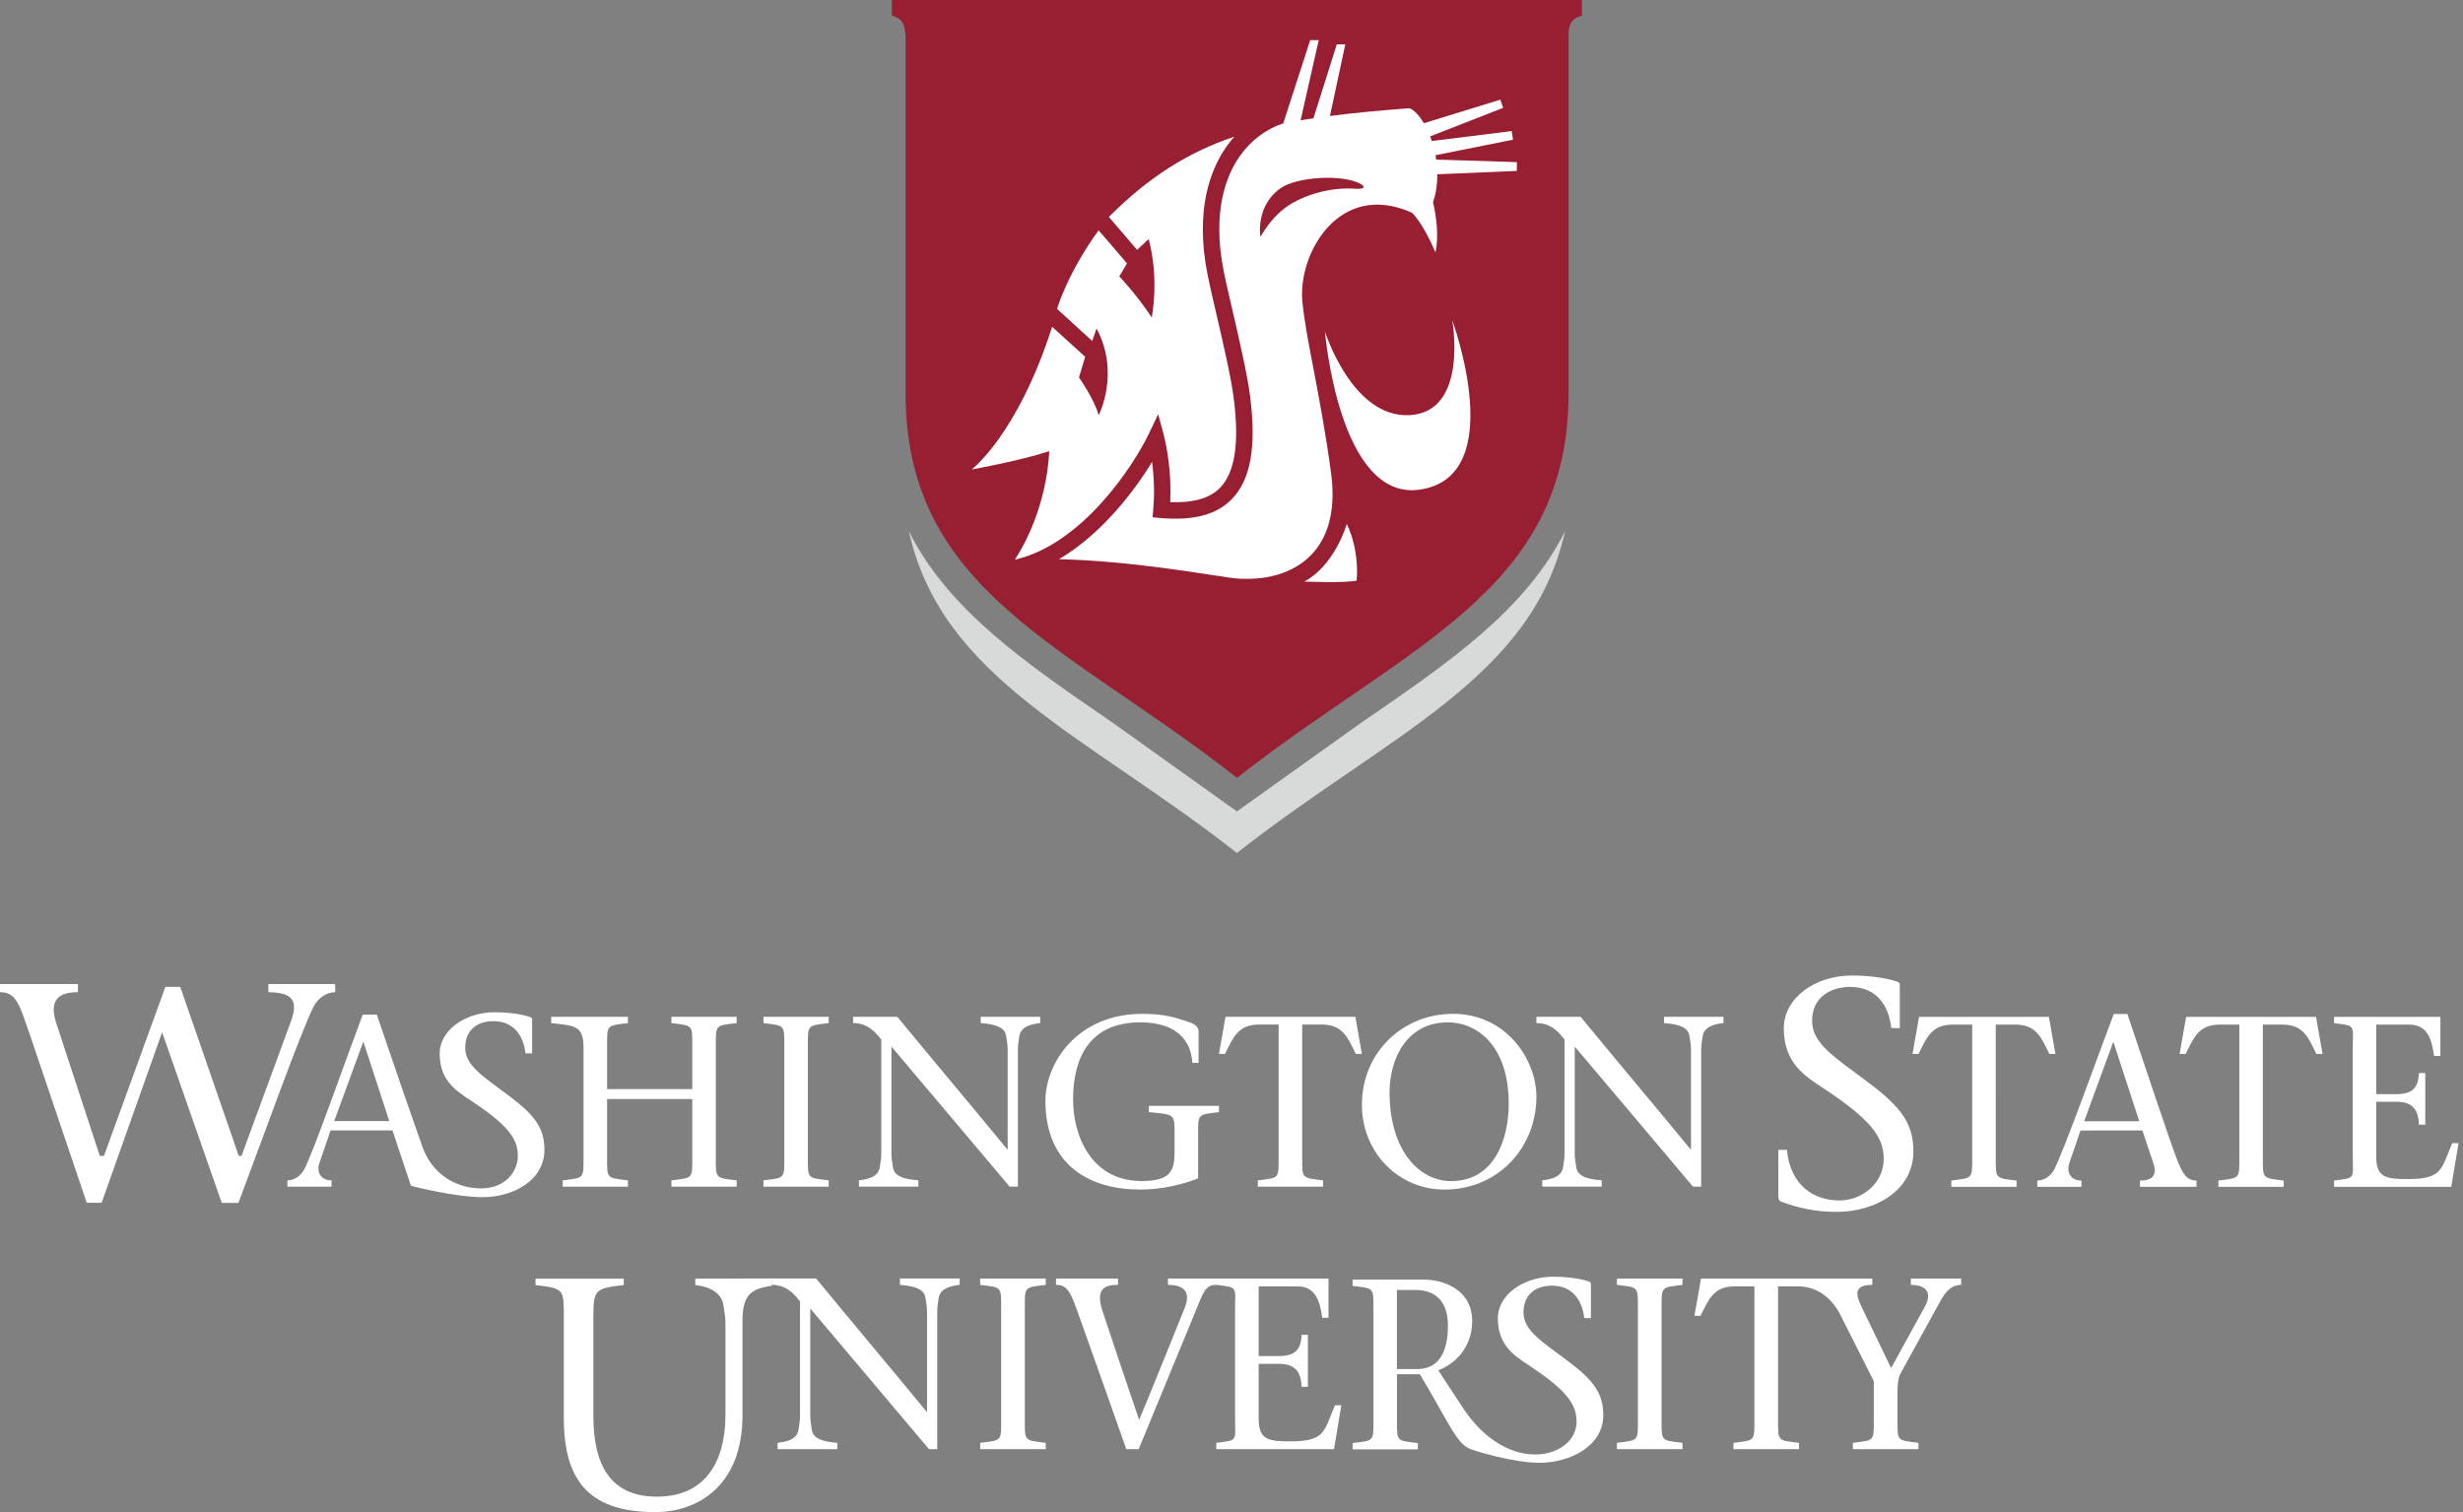 <?xml version="1.0" encoding="utf-8"?>
<!-- Generator: Adobe Illustrator 17.0.0, SVG Export Plug-In . SVG Version: 6.00 Build 0)  -->
<!DOCTYPE svg PUBLIC "-//W3C//DTD SVG 1.1//EN" "http://www.w3.org/Graphics/SVG/1.1/DTD/svg11.dtd">
<svg version="1.1" id="Layer_1" xmlns="http://www.w3.org/2000/svg" xmlns:xlink="http://www.w3.org/1999/xlink" x="0px" y="0px"
	 width="150.269px" height="92.27px" viewBox="-0.269 0 150.269 92.27" enable-background="new -0.269 0 150.269 92.27"
	 xml:space="preserve">
<rect x="-0.269" y="0" width="150.269" height="92.27" fill="#808080" stroke="none"/>
<path fill="#D7DAD8" d="M82.782,44.1l-7.586,5.414l-7.58-5.414c-5.39-3.694-10.009-6.862-12.431-11.673
	c2,9.02,10.795,12.391,20.011,19.622c9.216-7.23,18.015-10.603,20.015-19.622C92.789,37.238,88.17,40.405,82.782,44.1z"/>
<path fill="#981E32" d="M54.141-0.001v0.946c0.586,0.203,0.777,0.389,0.84,1.247V23.99c0,12.125,9.842,15.328,20.221,23.474
	C85.583,39.318,95.43,36.115,95.43,23.99V1.948c0.078-0.662,0.289-0.822,0.814-1.003v-0.946C96.244-0.001,54.141-0.001,54.141-0.001
	z"/>
<g>
	<g>
		<g>
			<path fill="#FFFFFF" d="M79.297,35.486c0,0,1.684-0.718,2.604-3.507c0.812,1.699,0.598,3.448,0.598,3.448
				C81.756,35.593,79.297,35.486,79.297,35.486z"/>
			<path fill="#FFFFFF" d="M88.332,19.54c0,0,1.023,5.602-2.605,5.793c-3.504,0.185-5.159-5.103-5.159-5.103
				s0.848,10.332,5.759,9.651C91.862,29.115,88.332,19.54,88.332,19.54z"/>
		</g>
	</g>
	<path fill="#FFFFFF" d="M61.646,34.153c0,0,0.004,0,0.006,0c4.098-0.936,7.232-5.73,8.156-7.655l0.582-1.22l0.354,1.307
		c0.017,0.072,0.399,1.509,0.399,3.411c0,0.208-0.006,0.426-0.016,0.645c1.412,0.053,2.42-0.232,3.049-0.885
		c0.898-0.938,1.17-2.704,0.832-5.407c-0.162-1.294-0.64-3.353-1.061-5.168c-0.217-0.928-0.42-1.805-0.542-2.425
		c-0.791-3.972,0.19-6.436,1.149-7.803c0.153-0.217,0.316-0.421,0.488-0.616c-2.83,0.958-5.207,2.446-7.66,4.901l1.724,2.008
		l0.704-0.66c0.666,2.49,0.188,4.786,0.188,4.786c-0.907-1.386-1.979-2.51-1.979-2.51l0.471-0.791l-1.555-1.812l-0.182-0.201
		c-1.91,2.634-2.531,4.791-2.531,4.791l1.356,1.238l0.791,0.719l0.263-0.762c1.459,2.736,0.129,5.296,0.129,5.296
		c-0.242-0.935-1.201-2.312-1.201-2.312l0.379-1.255l-2.018-1.833c-2.099,6.577-4.908,8.709-4.908,8.709s3.039-0.549,4.729-1.117
		C63.745,27.529,63.698,30.993,61.646,34.153z"/>
	<path fill="#FFFFFF" d="M92.271,10.429l-4.848,0.206c0.006,0.574-0.072,1.151-0.261,1.698c0.455,1.986,0.146,3.063,0.146,3.063
		c-0.814-1.894-1.437-2.417-1.437-2.417c-4.448-1.987-6.948,2.5-6.683,5.393c0.221,2.376,1.078,5.532,1.75,10.48
		c0.566,4.165-1.536,5.963-3.957,6.377c-0.053,0.009-0.104,0.019-0.157,0.026c-0.013,0-0.024,0.005-0.037,0.005
		c-0.392,0.051-0.81,0.069-1.251,0.057c-0.016,0-0.029,0-0.044,0c-0.048,0-0.099-0.006-0.144-0.006
		c-0.188-0.013-0.377-0.03-0.562-0.057c-1.879-0.258-6.095-1.026-10.447-1.132c2.561-1.501,4.562-4.093,5.68-5.936
		c0.065,0.511,0.121,1.132,0.121,1.816c0,0.342-0.015,0.698-0.047,1.066l-0.043,0.499l0.5,0.045
		c2.004,0.174,3.428-0.208,4.348-1.169c1.141-1.188,1.49-3.167,1.107-6.229c-0.17-1.348-0.652-3.431-1.078-5.271
		c-0.215-0.921-0.42-1.791-0.537-2.396c-0.719-3.62,0.138-5.818,0.983-7.023c0.669-0.947,1.584-1.639,2.591-1.973
		c0.019-0.001,0.034-0.006,0.053-0.006l1.651-5.097h0.519L79.08,7.346c0.258-0.049,0.52-0.088,0.786-0.128l1.425-4.514h0.518
		l-0.937,4.372c1.479-0.192,3.082-0.339,4.858-0.472c0.291,0.121,0.597,0.451,0.873,0.916l4.666-1.439l0.17,0.502l-4.455,1.74
		c0.035,0.09,0.066,0.188,0.103,0.283l4.872-0.607l0.082,0.526L87.309,9.47c0.019,0.09,0.033,0.178,0.045,0.267l4.925,0.157
		L92.271,10.429z M78.23,12.615c0.978-0.688,2.641-1.216,4.197-1.097c0.398,0.032,0.73-0.071,0.303-0.303
		c-1.166-0.614-3.885-0.406-4.846,0.254c-1.543,1.055-1.283,2.932-1.246,2.977C76.945,13.907,77.471,13.153,78.23,12.615z"/>
</g>
<g>
	<g>
		<path fill="#FFFFFF" d="M95.348,83.022c-1.568-1.178-2.666-1.835-2.666-2.935c0-1.16,0.815-1.633,1.728-1.633
			c1.254,0,1.851,0.88,1.976,1.979h0.407v-2.058c0-0.078-0.016-0.142-0.108-0.171c-0.629-0.22-1.522-0.298-2.197-0.298
			c-1.805,0-3.372,1.112-3.372,2.525c0,0.763,0.211,1.31,0.521,1.729h-0.006c0.008,0.007,0.014,0.012,0.02,0.018
			c0.381,0.508,0.902,0.831,1.363,1.14c2.354,1.555,2.885,2.386,2.903,3.403c0.043,2.265-4.196,3.454-6.987-0.896l-1.449-2.205
			c1.14-0.444,2.07-1.494,2.07-3.02c0-1.734-1.494-2.516-2.988-2.516h-4.309v0.384c1.332,0.159,1.271,0.09,1.271,1.465v6.658
			c0,1.383,0.061,1.306-1.271,1.467v0.385h3.981V88.06c-1.333-0.161-1.274-0.084-1.274-1.467v-2.735h1.395
			c1.789,2.974,2.232,4.267,3.135,4.587c0.201,0.072,2.523,0.817,4.164,0.817c1.883,0,3.893-1.034,3.893-2.9
			C97.544,85.062,97.012,84.258,95.348,83.022z M86.189,83.542h-1.23v-4.824H86.1c1.078,0,1.971,0.562,1.971,2.177
			C88.068,82.568,87.477,83.542,86.189,83.542z"/>
		<path fill="#FFFFFF" d="M56.41,88.43c0,0,0,0-7.242-8.582v6.574c0,0.312,0.061,0.564,0.088,0.804
			c0.075,0.535,0.582,0.742,1.562,0.818v0.386h-3.645v-0.386c0.717-0.076,1.205-0.283,1.278-0.818
			c0.032-0.238,0.09-0.491,0.09-0.804v-7.004c-0.415-0.535-0.879-1.013-1.724-1.013v-0.391h2.705
			c2.215,2.694,4.523,5.433,6.738,8.124h0.03v-6.114c0-0.312-0.062-0.563-0.091-0.803c-0.076-0.535-0.577-0.74-1.561-0.816v-0.391
			h3.644v0.391c-0.699,0.076-1.205,0.281-1.282,0.816c-0.029,0.238-0.087,0.489-0.087,0.803v8.404L56.41,88.43L56.41,88.43z"/>
		<path fill="#FFFFFF" d="M62.256,86.57c0,1.386-0.06,1.311,1.277,1.475v0.386h-4v-0.386c1.339-0.164,1.279-0.089,1.279-1.475
			v-6.691c0-1.382,0.06-1.311-1.279-1.473v-0.385h4v0.385c-1.337,0.162-1.277,0.091-1.277,1.473V86.57z"/>
		<path fill="#FFFFFF" d="M81.18,85.752c-0.686,1.593-0.58,2.203-2.735,2.203c-1.339,0-1.921-0.105-1.921-1.371v-3.359h1.251
			c0.995,0,1.338,0.522,1.366,1.399h0.385v-3.17h-0.385c-0.028,0.922-0.433,1.295-1.366,1.295h-1.251v-4.253h2.359
			c1.069,0,1.369,0.816,1.517,1.917h0.385V78.02h-6.849H70.99v0.385c1.009,0,1.396,0.461,1.024,1.397
			c-0.922,2.276-1.83,4.564-2.783,6.842c-0.771-2.26-1.633-4.817-2.211-6.572c-0.494-1.43,0.104-1.667,0.923-1.667V78.02h-3.784
			v0.385c0.717,0,0.908,0.461,1.462,2.053c0.905,2.528,1.919,5.397,2.825,7.972h0.758c1.25-3.049,2.514-6.083,3.762-9.13
			c0.312-0.746,0.535-0.895,0.971-0.895c1.336,0.162,1.145,0.091,1.145,1.473v6.691c0,1.386,0.191,1.311-1.145,1.475v0.386h7.183
			l0.446-2.678L81.18,85.752L81.18,85.752z"/>
		<path fill="#FFFFFF" d="M101.105,86.57c0,1.386-0.062,1.311,1.275,1.475v0.386h-4v-0.386c1.34-0.164,1.28-0.089,1.28-1.475v-6.691
			c0-1.382,0.06-1.311-1.28-1.473v-0.385h4v0.385c-1.339,0.162-1.275,0.091-1.275,1.473V86.57z"/>
		<path fill="#FFFFFF" d="M116.314,78.022v0.385c0.877,0,1.353,0.43,0.847,1.339l-2.052,3.735l-1.801-3.735
			c-0.373-0.774-0.474-1.339,0.654-1.339v-0.385h-2.494h-1.031h-6.926l-0.402,2.271h0.374c0.487-0.979,0.786-1.796,2.079-1.796
			h1.207v8.073c0,1.386,0.06,1.311-1.279,1.475v0.386h4v-0.386c-1.338-0.164-1.279-0.089-1.279-1.475v-8.073h1.206
			c1.22,0,2.04,0.729,2.542,1.633l2.094,4.154v2.286c0,1.386,0.062,1.31-1.277,1.474v0.387h4v-0.387
			c-1.338-0.164-1.278-0.088-1.278-1.474v-1.666c0-0.371,0.03-0.788,0.181-1.084l2.481-4.508c0.403-0.715,0.803-0.906,1.222-0.906
			V78.02L116.314,78.022L116.314,78.022z"/>
		<path fill="#FFFFFF" d="M46.836,78.013l-4.686,0.014v0.389c0.938,0.102,1.619,0.513,1.718,1.234
			c0.04,0.317,0.123,0.656,0.123,1.077v5.561c0,3.202-1.442,5.04-4.183,5.04c-2.98,0-3.875-2.14-3.875-4.941v-5.859
			c0-1.859,0.055-1.895,1.854-2.112v-0.389h-5.383v0.389c1.803,0.219,1.724,0.253,1.724,2.112v5.961c0,3.62,1.319,5.783,5.578,5.783
			c2.58,0,5.325-1.601,5.325-5.901v-5.643c0-0.034,0-0.066,0-0.1c-0.019-1.737,0.655-1.99,1.793-2.173L46.836,78.013z"/>
	</g>
	<g>
		<path fill="#FFFFFF" d="M36.771,70.562c0,1.378-0.061,1.303,1.271,1.466v0.384H34.06v-0.384c1.332-0.163,1.272-0.088,1.272-1.466
			v-6.666c0-1.376-0.641-1.302-1.973-1.465v-0.385h4.683v0.385c-1.332,0.163-1.271,0.089-1.271,1.465v2.563h5.197v-2.563
			c0-1.376,0.06-1.302-1.274-1.465v-0.385h3.981v0.385c-1.33,0.163-1.272,0.089-1.272,1.465v6.666c0,1.378-0.058,1.303,1.272,1.466
			v0.384h-3.981v-0.384c1.333-0.163,1.274-0.088,1.274-1.466v-3.497h-5.197V70.562z"/>
		<path fill="#FFFFFF" d="M49.02,70.562c0,1.378-0.062,1.303,1.271,1.466v0.384H46.31v-0.384c1.334-0.163,1.272-0.088,1.272-1.466
			v-6.666c0-1.376,0.06-1.302-1.272-1.465v-0.385h3.981v0.385c-1.333,0.163-1.271,0.089-1.271,1.465V70.562z"/>
		<path fill="#FFFFFF" d="M61.329,72.41c-2.354-2.782-4.798-5.701-7.21-8.545v6.548c0,0.308,0.059,0.562,0.089,0.798
			c0.075,0.534,0.576,0.738,1.554,0.815v0.384h-3.625v-0.384c0.709-0.077,1.198-0.281,1.272-0.815
			c0.028-0.235,0.089-0.49,0.089-0.798v-6.976c-0.416-0.532-0.875-1.007-1.719-1.007v-0.384h2.695
			c2.207,2.679,4.502,5.402,6.707,8.083h0.029v-6.085c0-0.312-0.059-0.564-0.089-0.801c-0.071-0.534-0.577-0.739-1.555-0.813v-0.384
			h3.629v0.384c-0.696,0.074-1.199,0.279-1.276,0.813c-0.027,0.235-0.086,0.488-0.086,0.801v8.366H61.329L61.329,72.41L61.329,72.41
			z"/>
		<path fill="#FFFFFF" d="M63.512,67.169c0-2.281,1.926-5.304,5.922-5.304c1.437,0,2.117,0.268,2.844,0.508
			c0.415,0.132,0.578,0.337,0.578,0.575v1.91h-0.385c-0.045-1.186-0.799-2.473-3.153-2.473c-3.097,0-4.103,2.132-4.117,4.662
			c-0.015,2.339,1.169,5.022,4.175,5.022c1.852,0,2.016-0.686,2.016-1.838v-0.905c0-1.377,0.058-1.301-1.57-1.464V67.48H74.1v0.384
			c-1.332,0.163-1.271,0.087-1.271,1.464v2.578c-0.949,0.371-2.191,0.683-3.541,0.683C66.253,72.59,63.512,71.137,63.512,67.169z"/>
		<path fill="#FFFFFF" d="M79.18,70.562c0,1.378-0.06,1.303,1.273,1.466v0.384h-3.982v-0.384c1.33-0.163,1.271-0.088,1.271-1.466
			V62.52h-1.201c-1.288,0-1.583,0.812-2.072,1.792H74.1l0.4-2.266h7.922l0.399,2.266H82.45c-0.487-0.979-0.784-1.792-2.071-1.792
			H79.18V70.562L79.18,70.562z"/>
		<path fill="#FFFFFF" d="M82.822,67.419c0-3.199,2.486-5.554,5.566-5.554c3.213,0,5.08,2.771,5.08,5.052
			c0,3.125-2.341,5.673-5.613,5.673C85.027,72.59,82.822,70.295,82.822,67.419z M91.779,67.362c0-3.539-1.909-4.976-3.719-4.976
			c-2.516,0-3.551,2.249-3.551,4.265c0,3.584,1.836,5.422,3.744,5.422C91.01,72.073,91.779,69.347,91.779,67.362z"/>
		<path fill="#FFFFFF" d="M103.02,72.41c-2.355-2.782-4.797-5.701-7.213-8.545v6.548c0,0.308,0.061,0.562,0.09,0.798
			c0.074,0.534,0.578,0.738,1.555,0.815v0.384h-3.628v-0.384c0.712-0.077,1.2-0.281,1.274-0.815c0.028-0.235,0.088-0.49,0.088-0.798
			v-6.976c-0.414-0.532-0.873-1.007-1.717-1.007v-0.384h2.694c2.206,2.679,4.499,5.402,6.708,8.083h0.028v-6.085
			c0-0.312-0.062-0.564-0.089-0.801c-0.073-0.534-0.576-0.739-1.555-0.813v-0.384h3.627v0.384c-0.695,0.074-1.197,0.279-1.271,0.813
			c-0.03,0.235-0.09,0.488-0.09,0.801v8.366H103.02L103.02,72.41L103.02,72.41z"/>
		<path fill="#FFFFFF" d="M20.11,60.065v-0.017h-4.005v0.496c1.546,0.018,1.798,0.568,1.392,1.737l-3.032,8.254h-0.167l-3.57-10.317
			H9.824l-3.75,10.317H5.82l-2.688-8.199c-0.381-1.298,0.152-1.793,1.354-1.793v-0.495h-4.755v0.495c1.011,0,1.192,0.786,1.841,2.65
			l3.451,10.201h0.908L9.622,62.99l3.639,10.414h1.017c1.556-4.144,3.749-10.271,4.555-11.919c0.299-0.618,0.842-0.938,1.349-0.938
			v-0.485L20.11,60.065L20.11,60.065z"/>
		<path fill="#FFFFFF" d="M30.76,66.85c-1.558-1.171-2.646-1.823-2.646-2.915c0-1.151,0.811-1.621,1.714-1.621
			c1.246,0,1.838,0.874,1.963,1.965h0.405v-2.042c0-0.078-0.016-0.142-0.109-0.171c-0.624-0.22-1.511-0.297-2.181-0.297
			c-1.792,0-3.351,1.106-3.351,2.51c0,0.761,0.209,1.301,0.518,1.718h-0.005c0.006,0.006,0.012,0.01,0.018,0.016
			c0.377,0.507,0.896,0.826,1.354,1.134c2.338,1.542,2.884,2.367,2.884,3.381c0,0.94-0.708,1.886-2.009,1.979
			c-1.334,0.098-3.049-0.548-3.771-2.42c-0.641-1.796-1.944-5.57-2.825-8.174h-0.857c-1.229,3.274-2.895,8.071-3.533,9.374
			c-0.235,0.49-0.664,0.741-1.065,0.741v0.385h0.64h2.055v-0.385c-0.65,0-0.932-0.489-0.74-1.067l0.682-1.983h3.775l0.637,1.909
			l0.49,1.474c0,0,2.648,0.692,4.373,0.692c1.869,0,3.771-1.028,3.771-2.883C32.942,68.873,32.413,68.079,30.76,66.85z
			 M20.12,68.412l1.763-4.812h0.029l1.57,4.812H20.12z"/>
	</g>
	<g>
		<path fill="#FFFFFF" d="M115.12,62.737c-0.155-1.398-0.915-2.514-2.508-2.514c-1.156,0-2.324,0.598-2.324,2.071
			c0,1.396,1.394,2.23,3.388,3.728c2.109,1.572,2.791,2.59,2.791,4.242c0,2.37-2.301,3.687-4.688,3.687
			c-1.278,0-2.374-0.241-3.41-0.638c-0.077-0.04-0.14-0.12-0.14-0.277v-2.872h0.519c0.222,2.211,1.672,3.089,3.208,3.089
			c1.415,0,2.7-1.076,2.7-2.529c0-1.297-0.697-2.354-3.685-4.321c-1.076-0.716-2.41-1.496-2.41-3.664
			c0-1.799,1.856-3.211,4.15-3.211c0.855,0,1.992,0.1,2.789,0.381c0.12,0.035,0.139,0.12,0.139,0.219v2.611L115.12,62.737
			L115.12,62.737z"/>
		<path fill="#FFFFFF" d="M121.493,70.571c0,1.38-0.058,1.301,1.274,1.47v0.381h-3.984V72.04c1.333-0.169,1.273-0.09,1.273-1.47
			v-8.045h-1.201c-1.287,0-1.584,0.815-2.073,1.792h-0.368l0.398-2.266h7.924l0.4,2.266h-0.371c-0.487-0.977-0.783-1.792-2.07-1.792
			h-1.202L121.493,70.571L121.493,70.571z"/>
		<path fill="#FFFFFF" d="M126.662,68.986l-0.678,1.985c-0.193,0.58,0.087,1.07,0.738,1.07v0.38h-2.694v-0.38
			c0.397,0,0.83-0.258,1.065-0.744c0.637-1.305,2.369-6.146,3.6-9.421h0.83c1.006,2.978,2.516,7.543,3.021,8.859
			c0.328,0.826,0.564,1.306,1.2,1.306v0.38h-3.451v-0.38c0.934,0,1.024-0.49,0.787-1.146l-0.641-1.911L126.662,68.986
			L126.662,68.986z M130.25,68.423l-1.57-4.814h-0.029l-1.764,4.814H130.25z"/>
		<path fill="#FFFFFF" d="M137.79,70.571c0,1.38-0.06,1.301,1.272,1.47v0.381h-3.984V72.04c1.333-0.169,1.275-0.09,1.275-1.47
			v-8.045h-1.201c-1.29,0-1.583,0.815-2.075,1.792h-0.37l0.402-2.266h7.924l0.398,2.266h-0.373
			c-0.483-0.977-0.779-1.792-2.067-1.792h-1.201L137.79,70.571L137.79,70.571z"/>
		<path fill="#FFFFFF" d="M142.133,72.04c1.336-0.169,1.144-0.09,1.144-1.47v-6.668c0-1.377,0.192-1.303-1.144-1.466v-0.385h6.487
			v2.383h-0.387c-0.147-1.094-0.44-1.908-1.509-1.908h-2.019v4.241h1.246c0.933,0,1.333-0.372,1.36-1.29h0.387v3.149h-0.387
			c-0.027-0.875-0.367-1.393-1.36-1.393h-1.246v3.348c0,1.264,0.58,1.369,1.914,1.369c2.147,0,2.043-0.61,2.726-2.195h0.385
			l-0.445,2.665h-7.152V72.04L142.133,72.04z"/>
	</g>
</g>
</svg>

